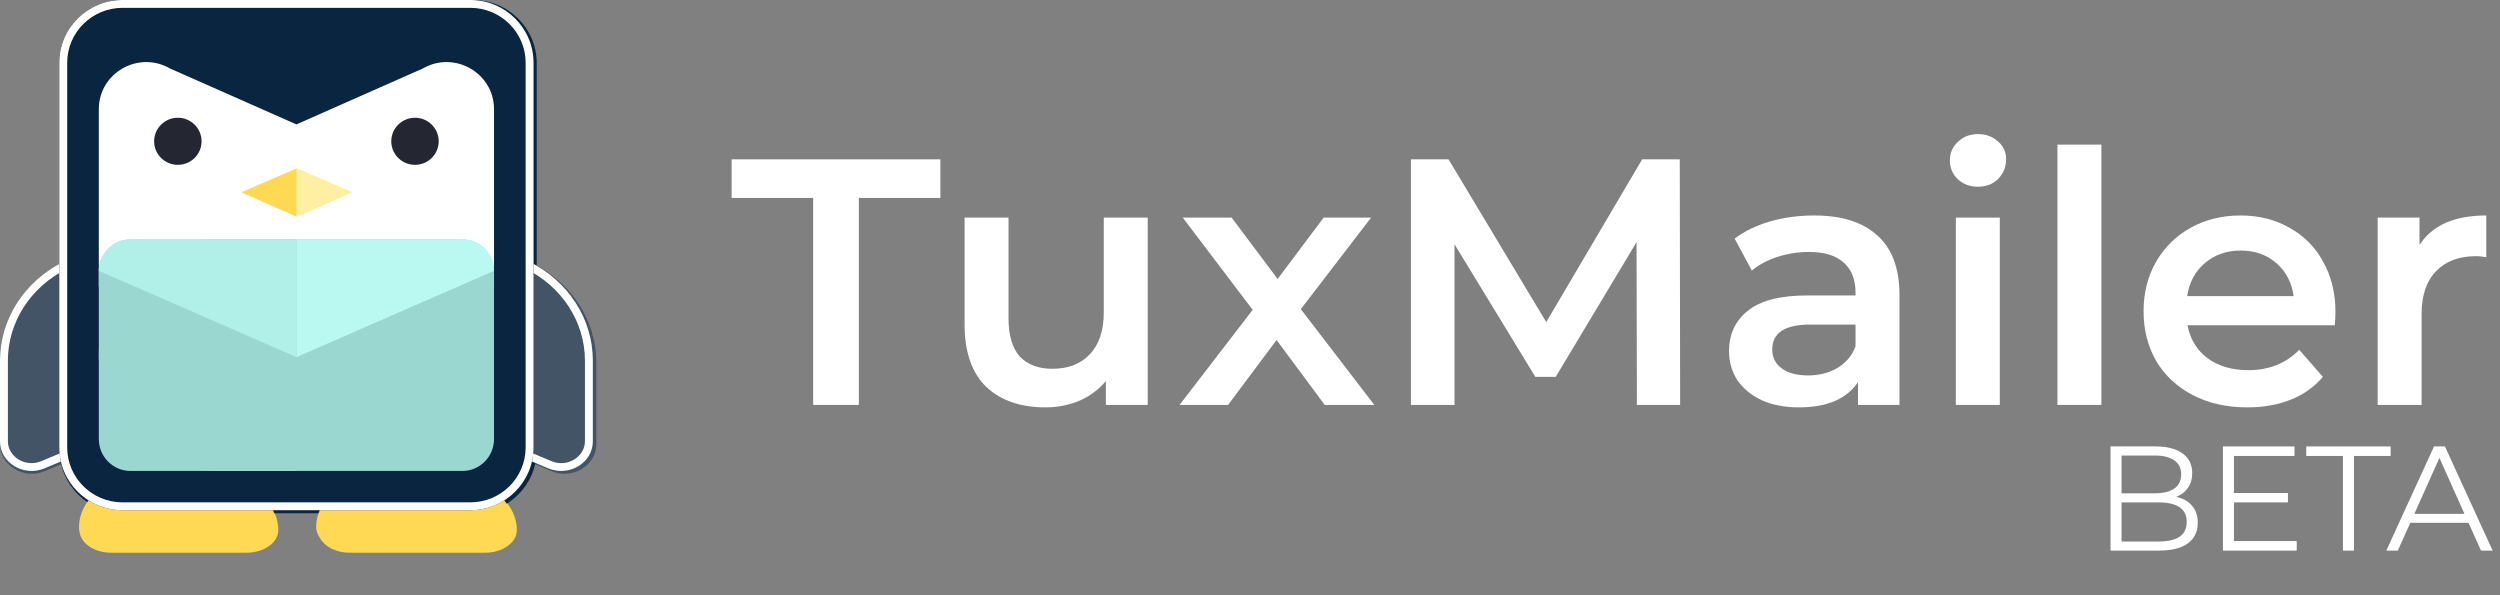 <svg width="168" height="40" viewBox="0 0 168 40" fill="none" xmlns="http://www.w3.org/2000/svg">
<rect x="0" y="0" width="168" height="40" fill="#808080" stroke="none"/>
<g id="&#240;&#159;&#141;&#147;logo">
<g id="&#240;&#159;&#141;&#147;logo_2">
<g id="Group 5">
<path id="legL" d="M5.343 35.627C5.343 36.464 6.3 37.143 7.48 37.143H16.564C17.744 37.143 18.701 36.464 18.701 35.627C18.701 33.533 16.309 31.837 13.358 31.837H10.686C7.735 31.837 5.343 33.533 5.343 35.627Z" fill="#FFD954"/>
<path id="legR" d="M21.373 35.627C21.373 36.464 22.33 37.143 23.51 37.143H32.594C33.774 37.143 34.731 36.464 34.731 35.627C34.731 33.533 32.339 31.837 29.388 31.837H26.716C23.765 31.837 21.373 33.533 21.373 35.627Z" fill="#FFD954"/>
<path id="handR" d="M0 29.837C-1.01391e-06 31.286 1.599 32.253 3.013 31.659L5.418 30.649C6.185 30.327 6.679 29.614 6.679 28.828L6.679 19.024C6.679 17.885 5.382 17.155 4.305 17.688C1.656 18.998 5.78653e-06 21.568 3.82708e-06 24.368L0 29.837Z" fill="#425466"/>
<path id="handL" d="M40.075 29.837C40.075 31.286 38.476 32.253 37.062 31.659L34.657 30.649C33.889 30.327 33.396 29.614 33.396 28.828L33.396 19.024C33.396 17.885 34.693 17.155 35.77 17.688C38.419 18.998 40.075 21.568 40.075 24.368L40.075 29.837Z" fill="#425466"/>
<path id="body" d="M4.008 4.245C4.008 1.901 5.922 0 8.283 0H31.793C34.154 0 36.068 1.901 36.068 4.245V30.245C36.068 32.589 34.154 34.49 31.793 34.49H8.283C5.922 34.49 4.008 32.589 4.008 30.245V4.245Z" fill="#0A2540"/>
<path id="Union" fill-rule="evenodd" clip-rule="evenodd" d="M11.494 4.63C9.356 3.399 6.679 4.93 6.679 7.384V19.367H20.037H20.038H33.395V7.384C33.395 4.93 30.718 3.399 28.581 4.63L20.037 8.41L11.494 4.63Z" fill="white"/>
<path id="mail" d="M6.679 18.343C6.679 17.15 7.636 16.184 8.817 16.184H31.259C32.439 16.184 33.396 17.15 33.396 18.343V29.678C33.396 30.87 32.439 31.837 31.259 31.837H8.817C7.636 31.837 6.679 30.87 6.679 29.678V18.343Z" fill="#9AD7D0"/>
<path id="Rectangle 67" d="M6.679 24.01C6.679 19.688 10.183 16.184 14.506 16.184H20.038V31.837H14.506C10.183 31.837 6.679 28.333 6.679 24.01Z" fill="#9AD7D0"/>
<path id="flapR" d="M33.396 18.306C33.396 17.134 32.439 16.184 31.259 16.184H20.038V24.143L33.396 18.306Z" fill="#BAF9F2"/>
<path id="flapL" d="M6.679 18.306C6.679 17.134 7.636 16.184 8.817 16.184H20.038V24.143L6.679 18.306Z" fill="#B0F0E9"/>
<path id="nose" d="M20.038 14.642L23.778 13L20.038 11.39L16.297 13L20.038 14.642Z" fill="#FFD954"/>
<path id="noseT" d="M20.037 14.642L23.777 13L20.037 11.39V14.642Z" fill="#FFEFA3"/>
<ellipse id="eyeR" cx="28.052" cy="9.551" rx="1.603" ry="1.592" fill="#242631"/>
<ellipse id="eyeL" cx="12.022" cy="9.551" rx="1.603" ry="1.592" fill="#242631"/>
</g>
</g>
<g id="reverse">
<g id="Group 5_2">
<path id="legL_2" d="M5.312 35.416C5.312 36.248 6.263 36.923 7.436 36.923H16.466C17.64 36.923 18.591 36.248 18.591 35.416C18.591 33.335 16.213 31.648 13.279 31.648H10.623C7.69 31.648 5.312 33.335 5.312 35.416Z" fill="#FFD954"/>
<path id="legR_2" d="M21.247 35.416C21.247 36.248 22.198 36.923 23.371 36.923H32.401C33.575 36.923 34.526 36.248 34.526 35.416C34.526 33.335 32.148 31.648 29.214 31.648H26.558C23.625 31.648 21.247 33.335 21.247 35.416Z" fill="#FFD954"/>
<path id="handR_2" d="M0 29.66C-1.00791e-06 31.101 1.59 32.062 2.995 31.472L5.386 30.468C6.149 30.148 6.64 29.439 6.64 28.657L6.64 18.911C6.64 17.779 5.35 17.053 4.279 17.583C1.647 18.885 5.75229e-06 21.441 3.80444e-06 24.224L0 29.66Z" fill="#425466"/>
<path id="handR (Stroke)" fill-rule="evenodd" clip-rule="evenodd" d="M4.279 17.583C1.647 18.885 5.75229e-06 21.441 3.80444e-06 24.224L0 29.66C-1.00791e-06 31.101 1.59 32.062 2.995 31.472L5.386 30.468C6.149 30.148 6.64 29.439 6.64 28.657L6.64 18.911C6.64 17.779 5.35 17.053 4.279 17.583ZM0.531 29.66C0.531 30.675 1.687 31.448 2.789 30.986L5.179 29.982C5.759 29.739 6.108 29.213 6.108 28.657L6.108 18.911C6.108 18.222 5.281 17.677 4.516 18.055C2.053 19.274 0.531 21.653 0.531 24.224L0.531 29.66Z" fill="white"/>
<path id="handL_2" d="M39.838 29.66C39.838 31.101 38.248 32.062 36.842 31.472L34.452 30.468C33.689 30.148 33.198 29.439 33.198 28.657L33.198 18.911C33.198 17.779 34.488 17.053 35.559 17.583C38.191 18.885 39.838 21.441 39.838 24.224L39.838 29.66Z" fill="#425466"/>
<path id="handL (Stroke)" fill-rule="evenodd" clip-rule="evenodd" d="M37.049 30.986C38.151 31.448 39.307 30.675 39.307 29.66L39.307 24.224C39.307 21.653 37.785 19.274 35.322 18.055C34.557 17.677 33.729 18.222 33.729 18.911L33.729 28.657C33.729 29.213 34.079 29.739 34.659 29.982L37.049 30.986ZM36.842 31.472C38.248 32.062 39.838 31.101 39.838 29.66L39.838 24.224C39.838 21.441 38.191 18.885 35.559 17.583C34.488 17.053 33.198 17.779 33.198 18.911L33.198 28.657C33.198 29.439 33.689 30.148 34.452 30.468L36.842 31.472Z" fill="white"/>
<path id="body_2" d="M3.984 4.22C3.984 1.889 5.886 0 8.233 0H31.605C33.951 0 35.854 1.889 35.854 4.22V30.066C35.854 32.397 33.951 34.286 31.605 34.286H8.233C5.886 34.286 3.984 32.397 3.984 30.066V4.22Z" fill="#0A2540"/>
<path id="body (Stroke)" fill-rule="evenodd" clip-rule="evenodd" d="M8.233 0.527C6.179 0.527 4.515 2.181 4.515 4.22V30.066C4.515 32.105 6.179 33.758 8.233 33.758H31.605C33.658 33.758 35.323 32.105 35.323 30.066V4.22C35.323 2.181 33.658 0.527 31.605 0.527H8.233ZM8.233 0C5.886 0 3.984 1.889 3.984 4.22V30.066C3.984 32.397 5.886 34.286 8.233 34.286H31.605C33.951 34.286 35.854 32.397 35.854 30.066V4.22C35.854 1.889 33.951 0 31.605 0H8.233Z" fill="white"/>
<path id="Union_2" fill-rule="evenodd" clip-rule="evenodd" d="M11.426 4.603C9.301 3.379 6.64 4.901 6.64 7.34V19.253H19.919H19.919H33.198V7.34C33.198 4.901 30.537 3.379 28.412 4.603L19.919 8.36L11.426 4.603Z" fill="white"/>
<path id="mail_2" d="M6.64 18.234C6.64 17.049 7.591 16.088 8.765 16.088H31.074C32.247 16.088 33.198 17.049 33.198 18.234V29.502C33.198 30.687 32.247 31.648 31.074 31.648H8.765C7.591 31.648 6.64 30.687 6.64 29.502V18.234Z" fill="#9AD7D0"/>
<path id="Rectangle 67_2" d="M6.64 23.868C6.64 19.571 10.123 16.088 14.42 16.088H19.919V31.648H14.42C10.123 31.648 6.64 28.165 6.64 23.868Z" fill="#9AD7D0"/>
<path id="flapR_2" d="M33.198 18.198C33.198 17.032 32.247 16.088 31.073 16.088H19.919V24L33.198 18.198Z" fill="#BAF9F2"/>
<path id="flapL_2" d="M6.64 18.198C6.64 17.032 7.591 16.088 8.765 16.088H19.919V24L6.64 18.198Z" fill="#B0F0E9"/>
<path id="nose_2" d="M19.919 14.556L23.637 12.923L19.919 11.323L16.201 12.923L19.919 14.556Z" fill="#FFD954"/>
<path id="noseT_2" d="M19.919 14.556L23.637 12.923L19.919 11.323L19.919 14.556Z" fill="#FFEFA3"/>
<ellipse id="eyeR_2" cx="27.887" cy="9.495" rx="1.594" ry="1.582" fill="#242631"/>
<ellipse id="eyeL_2" cx="11.952" cy="9.495" rx="1.594" ry="1.582" fill="#242631"/>
</g>
<g id="TuxMailer">
<path d="M54.645 13.301H49.165V10.708H63.194V13.301H57.715V27.21H54.645V13.301Z" fill="white"/>
<path d="M77.126 14.621V27.21H74.315V25.607C73.843 26.172 73.252 26.612 72.544 26.927C71.835 27.225 71.072 27.375 70.253 27.375C68.568 27.375 67.238 26.911 66.261 25.984C65.301 25.041 64.821 23.65 64.821 21.811V14.621H67.773V21.41C67.773 22.542 68.025 23.391 68.529 23.956C69.048 24.506 69.781 24.782 70.725 24.782C71.78 24.782 72.615 24.459 73.229 23.815C73.859 23.155 74.174 22.212 74.174 20.986V14.621H77.126Z" fill="white"/>
<path d="M89.021 27.21L85.786 22.848L82.526 27.21H79.267L84.18 20.821L79.48 14.621H82.763L85.857 18.747L88.951 14.621H92.139L87.415 20.774L92.352 27.21H89.021Z" fill="white"/>
<path d="M110 27.21L109.976 16.271L104.544 25.324H103.174L97.742 16.413V27.21H94.814V10.708H97.341L103.907 21.646L110.354 10.708H112.881L112.905 27.21H110Z" fill="white"/>
<path d="M121.905 14.48C123.763 14.48 125.18 14.928 126.157 15.823C127.149 16.703 127.645 18.039 127.645 19.831V27.21H124.858V25.677C124.496 26.227 123.976 26.652 123.299 26.95C122.638 27.233 121.835 27.375 120.89 27.375C119.945 27.375 119.118 27.218 118.41 26.903C117.701 26.573 117.15 26.125 116.757 25.559C116.379 24.978 116.19 24.326 116.19 23.603C116.19 22.471 116.607 21.568 117.442 20.892C118.292 20.2 119.622 19.855 121.433 19.855H124.692V19.666C124.692 18.786 124.425 18.11 123.889 17.639C123.37 17.167 122.59 16.931 121.551 16.931C120.843 16.931 120.142 17.041 119.449 17.261C118.772 17.481 118.197 17.788 117.725 18.181L116.568 16.035C117.229 15.533 118.024 15.148 118.953 14.88C119.882 14.613 120.866 14.48 121.905 14.48ZM121.504 25.229C122.244 25.229 122.897 25.064 123.464 24.734C124.047 24.389 124.456 23.901 124.692 23.273V21.811H121.646C119.945 21.811 119.095 22.369 119.095 23.485C119.095 24.019 119.307 24.444 119.733 24.758C120.158 25.072 120.748 25.229 121.504 25.229Z" fill="white"/>
<path d="M131.433 14.621H134.386V27.21H131.433V14.621ZM132.921 12.547C132.386 12.547 131.937 12.382 131.575 12.052C131.213 11.706 131.032 11.281 131.032 10.778C131.032 10.276 131.213 9.859 131.575 9.529C131.937 9.183 132.386 9.011 132.921 9.011C133.457 9.011 133.905 9.176 134.268 9.506C134.63 9.82 134.811 10.221 134.811 10.708C134.811 11.226 134.63 11.666 134.268 12.028C133.921 12.374 133.472 12.547 132.921 12.547Z" fill="white"/>
<path d="M138.261 9.718H141.213V27.21H138.261V9.718Z" fill="white"/>
<path d="M156.944 20.986C156.944 21.19 156.928 21.481 156.897 21.858H147.001C147.174 22.786 147.623 23.524 148.347 24.074C149.087 24.609 150 24.876 151.087 24.876C152.472 24.876 153.614 24.42 154.511 23.509L156.094 25.324C155.527 26 154.81 26.51 153.944 26.856C153.078 27.202 152.102 27.375 151.016 27.375C149.63 27.375 148.41 27.1 147.355 26.549C146.3 26 145.481 25.237 144.899 24.263C144.332 23.273 144.048 22.157 144.048 20.915C144.048 19.689 144.324 18.589 144.875 17.615C145.442 16.625 146.221 15.855 147.213 15.305C148.205 14.755 149.323 14.48 150.567 14.48C151.795 14.48 152.89 14.755 153.85 15.305C154.826 15.839 155.582 16.601 156.117 17.591C156.668 18.566 156.944 19.697 156.944 20.986ZM150.567 16.837C149.622 16.837 148.819 17.12 148.158 17.686C147.512 18.236 147.119 18.974 146.977 19.902H154.133C154.007 18.99 153.622 18.252 152.976 17.686C152.331 17.12 151.528 16.837 150.567 16.837Z" fill="white"/>
<path d="M162.59 16.46C163.441 15.14 164.936 14.48 167.078 14.48V17.285C166.826 17.238 166.598 17.214 166.393 17.214C165.243 17.214 164.346 17.552 163.7 18.228C163.055 18.888 162.732 19.847 162.732 21.104V27.21H159.78V14.621H162.59V16.46Z" fill="white"/>
</g>
</g>
<g id="Beta">
<path d="M146.246 33.39C146.707 33.49 147.061 33.69 147.308 33.99C147.562 34.283 147.689 34.663 147.689 35.13C147.689 35.73 147.465 36.193 147.017 36.52C146.576 36.84 145.922 37 145.054 37H141.828V30H144.853C145.635 30 146.239 30.157 146.667 30.47C147.101 30.783 147.318 31.227 147.318 31.8C147.318 32.187 147.221 32.517 147.027 32.79C146.84 33.057 146.58 33.257 146.246 33.39ZM142.569 30.61V33.15H144.803C145.371 33.15 145.808 33.043 146.116 32.83C146.423 32.61 146.576 32.293 146.576 31.88C146.576 31.467 146.423 31.153 146.116 30.94C145.808 30.72 145.371 30.61 144.803 30.61H142.569ZM145.044 36.39C145.671 36.39 146.146 36.283 146.466 36.07C146.787 35.857 146.947 35.523 146.947 35.07C146.947 34.197 146.313 33.76 145.044 33.76H142.569V36.39H145.044Z" fill="white"/>
<path d="M154.34 36.36V37H149.381V30H154.19V30.64H150.122V33.13H153.749V33.76H150.122V36.36H154.34Z" fill="white"/>
<path d="M157.445 30.64H154.981V30H160.651V30.64H158.187V37H157.445V30.64Z" fill="white"/>
<path d="M165.882 35.13H161.974L161.133 37H160.361L163.567 30H164.299L167.505 37H166.723L165.882 35.13ZM165.611 34.53L163.928 30.77L162.245 34.53H165.611Z" fill="white"/>
</g>
</g>
</svg>
